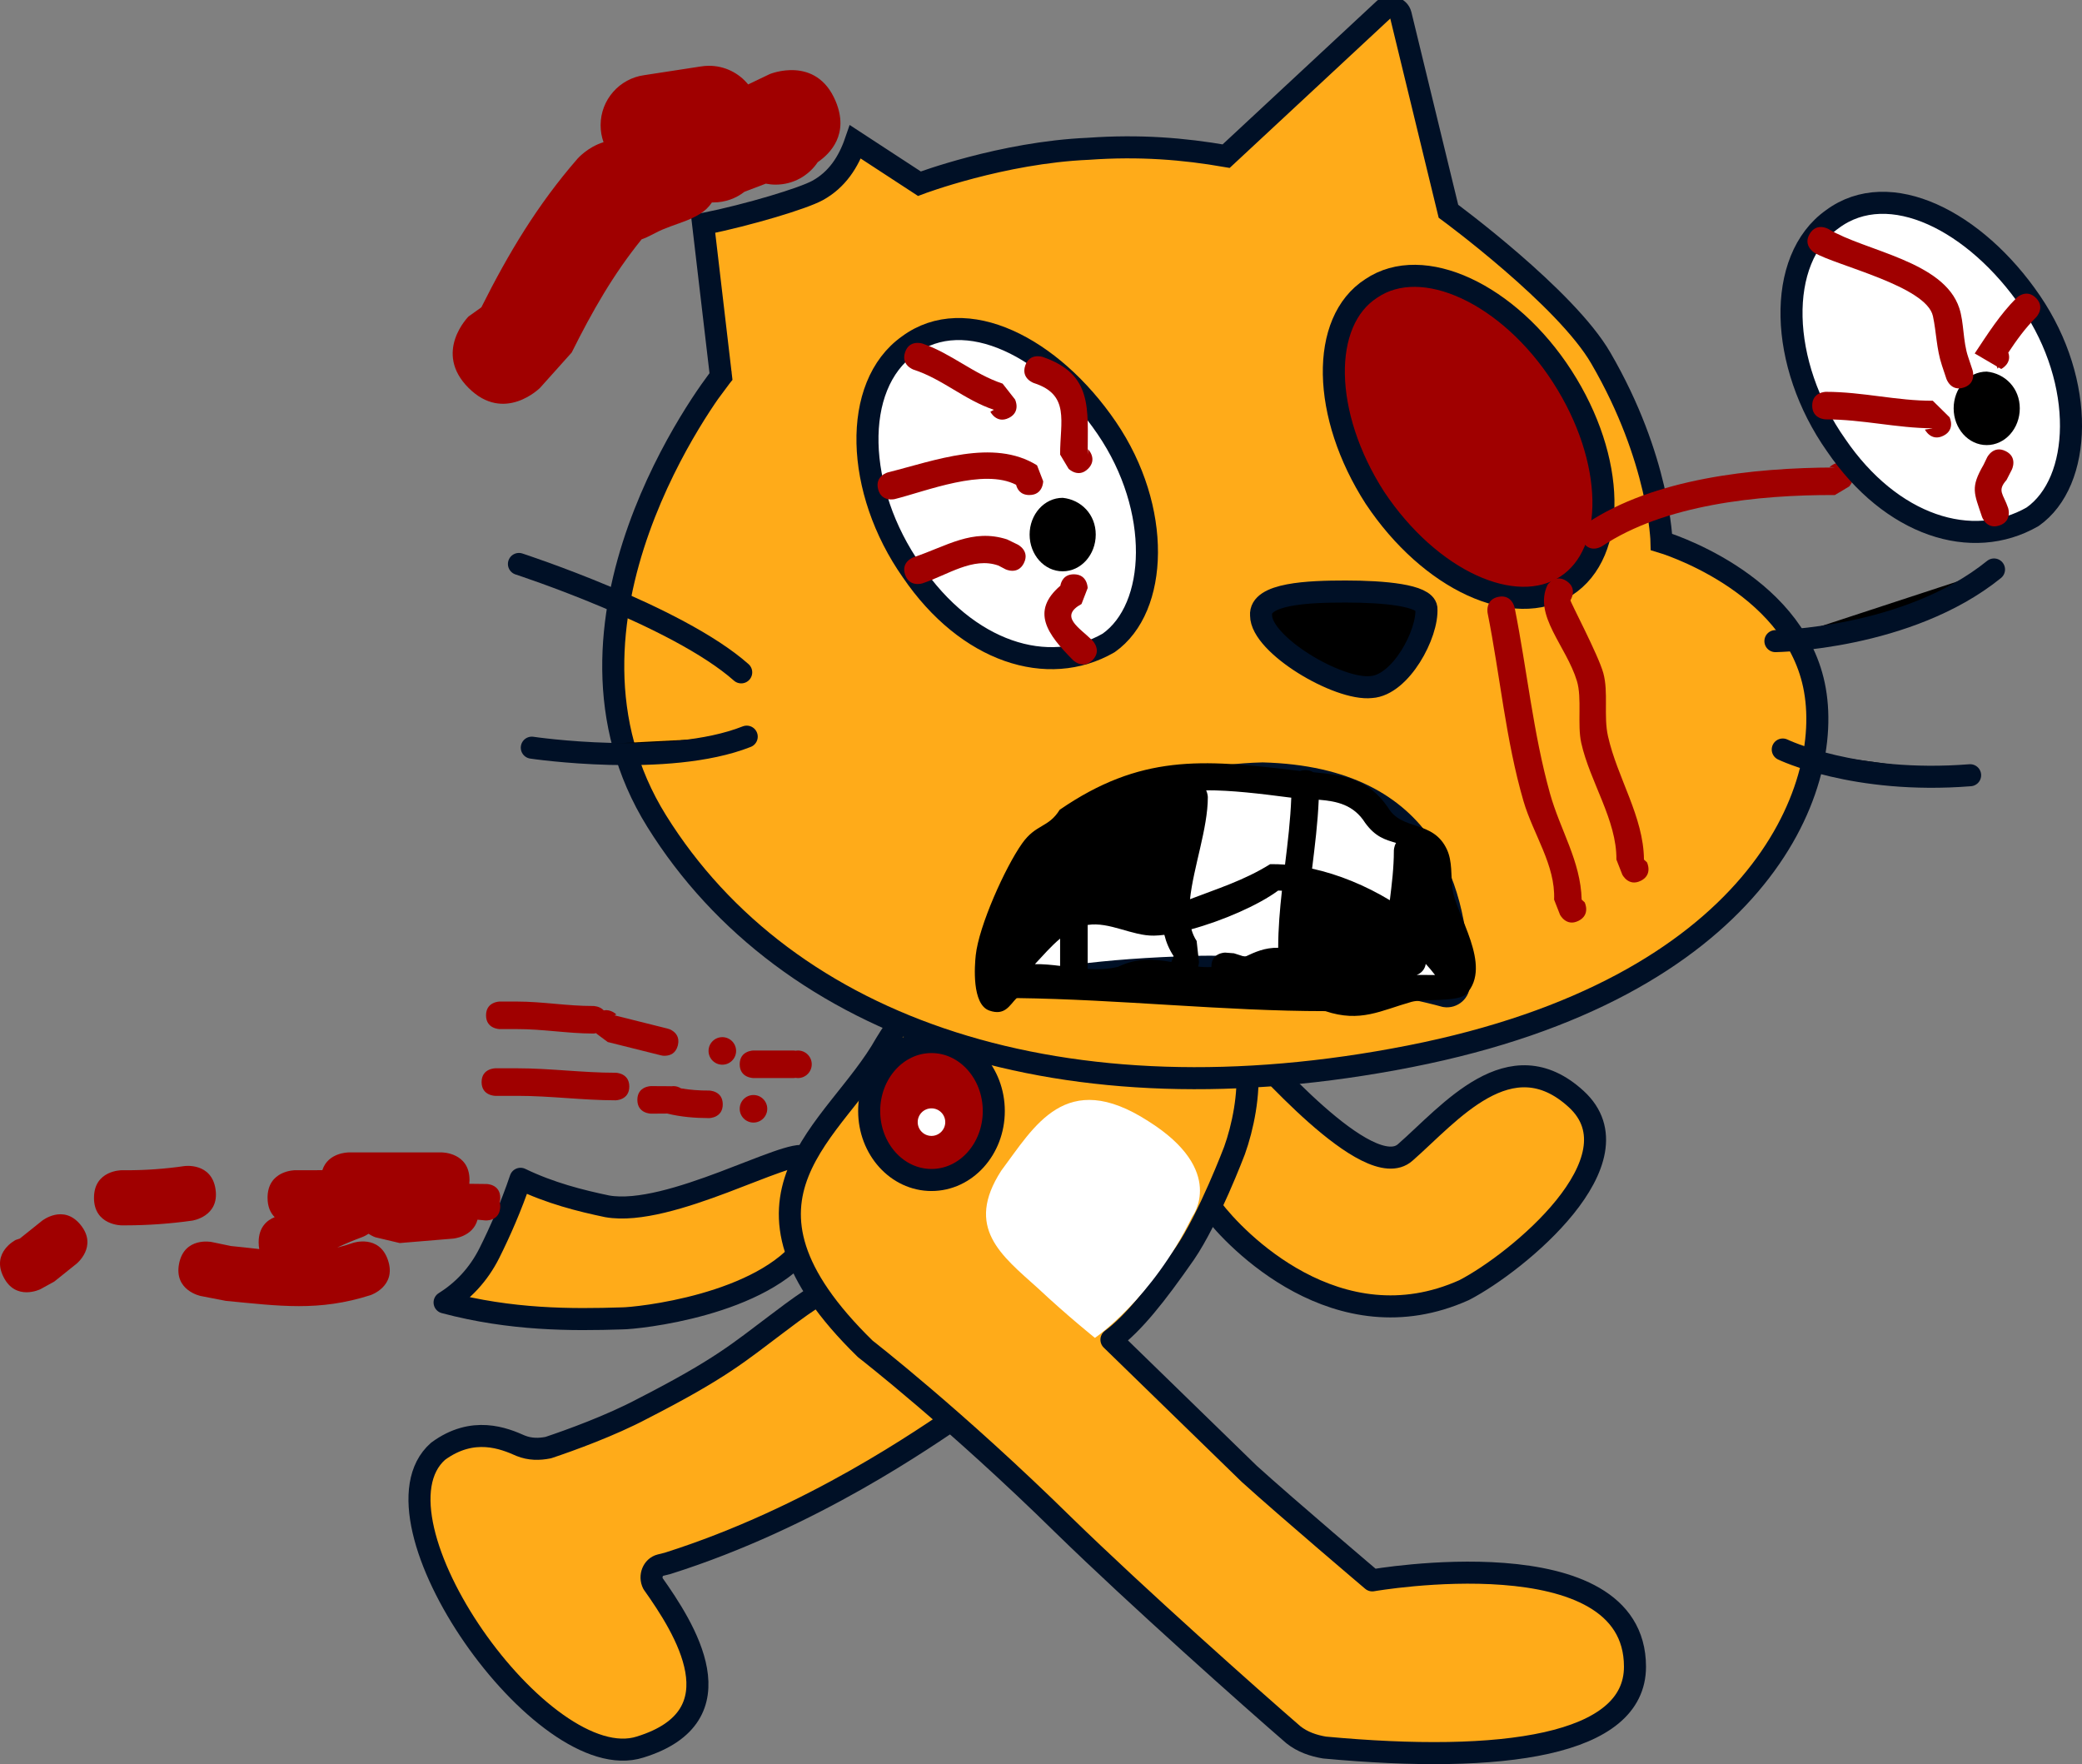 <svg version="1.1" xmlns="http://www.w3.org/2000/svg" xmlns:xlink="http://www.w3.org/1999/xlink" width="113.34" height="96.03" viewBox="0,0,113.34,96.03"><rect x="0" y="0" width="113.34" height="96.03" fill="#808080" stroke="none"/><g transform="translate(-177.695,-133.774)"><g data-paper-data="{&quot;isPaintingLayer&quot;:true}" stroke-miterlimit="10" stroke-dasharray="" stroke-dashoffset="0" style="mix-blend-mode: normal"><g fill-rule="evenodd"><path d="M221.551,196.739c0.8,0.4 2.5,1.3 0.1,4.7c-2.4,3.4 -9.3,4.1 -10.1,4.1c-2.74,0.088 -6.027,0.099 -9.654,-0.867c0.998,-0.621 1.849,-1.51 2.443,-2.698c0.553,-1.105 1.181,-2.517 1.691,-4.033c1.608,0.777 3.257,1.193 4.719,1.498c3.4,0.6 9.9,-3.2 10.8,-2.7z" fill="#ffab19" stroke="#001026" stroke-width="1.2" stroke-linecap="round" stroke-linejoin="round"/><path d="" fill="#ffffff" stroke="none" stroke-width="1" stroke-linecap="butt" stroke-linejoin="miter"/></g><path d="M229.942,210.773c-1.8,1.2 -8,5.6 -15.9,8.1l-0.4,0.1c-0.4,0.1 -0.6,0.6 -0.4,1c1.7,2.4 4.8,7.2 -0.7,8.9c-5.3,1.7 -15.2,-12.4 -11,-16.1c1.9,-1.4 3.6,-0.7 4.5,-0.3c0.5,0.2 1,0.2 1.5,0.1c1.2,-0.4 3.4,-1.2 5.1,-2.1c4.3,-2.2 5.3,-3.1 7.3,-4.6c2,-1.5 6.6,-5.2 10.3,-2c3.2,2.7 1.4,5.7 -0.3,6.9z" fill="#ffab19" fill-rule="evenodd" stroke="#001026" stroke-width="1.2" stroke-linecap="round" stroke-linejoin="round"/><path d="M245.6,190.7c0.5,0.4 6.6,7.6 8.6,5.8c2.4,-2.1 5.7,-6.2 9.3,-2.9c3.6,3.3 -3.2,8.9 -6.1,10.4c-6.9,3.1 -12.5,-2.8 -13.7,-4.4c-1.2,-1.6 -3.3,-4.3 -3.3,-6.9c0.1,-2.8 3.5,-3.5 5.2,-2z" fill="#ffab19" fill-rule="evenodd" stroke="#001026" stroke-width="1.2" stroke-linecap="round" stroke-linejoin="round"/><g fill-rule="evenodd"><path d="M245.7,214c2.1,1.9 6.7,5.8 6.7,5.8c0,0 14.3,-2.5 14.3,4.7c0,4.3 -7.2,5.3 -16.9,4.4c-0.6,-0.1 -1.2,-0.3 -1.7,-0.7c-2.2,-1.9 -8.5,-7.5 -12.5,-11.4c-5.9,-5.8 -10.8,-9.6 -10.8,-9.6c-8.5,-8.3 -1.6,-11.8 1.1,-16.6c2.5,-4.1 3.6,-3.3 9.6,-2.1c3.4,0.5 5.4,0.8 7.6,0.7c3.3,-0.1 2.7,4.7 1.8,7.2c0,0 -1.4,3.7 -2.7,5.6c-1.6,2.3 -2.8,3.8 -4,4.7z" fill="#ffab19" stroke="#001026" stroke-width="1.2" stroke-linecap="round" stroke-linejoin="round"/><path d="M237.3,206.6c0,0 -1.5,-1.2 -3.1,-2.7c-2,-1.8 -4,-3.3 -2,-6.4c1.8,-2.4 3.5,-5.6 8,-2.7c4.3,2.7 2.4,5.2 2.4,5.2c-2.2,4.5 -5.3,6.6 -5.3,6.6z" fill="#ffffff" stroke="none" stroke-width="1" stroke-linecap="butt" stroke-linejoin="miter"/></g><path d="M253.045,134.273c0.3,-0.2 0.8,-0.1 0.9,0.3l2.6,10.7c0,0 6.4,4.7 8.3,8c3.2,5.5 3.3,10 3.3,10c0,0 7.1,2.1 8.3,7.8c1.2,5.7 -3.2,16.5 -22,20.2c-18.8,3.7 -33.9,-1.4 -41,-12.8c-6.719,-10.788 2.949,-23.545 3.499,-24.207l-0.973,-8.294c2.543,-0.517 5.439,-1.398 6.226,-1.828c1.066,-0.583 1.687,-1.548 2.066,-2.645l3.482,2.274c0,0 4.5,-1.7 9.2,-1.9c2.8,-0.2 5.2,0 7.5,0.4zM216.945,154.266l0.001,0.007c0.032,-0.043 0.03,-0.044 -0.001,-0.007z" fill="#ffab19" fill-rule="nonzero" stroke="#001026" stroke-width="1.2" stroke-linecap="butt" stroke-linejoin="miter"/><path d="M257.108,187.335c0.033,0.399 -0.341,0.731 -0.748,0.664c-1.951,-0.541 -7.464,-1.692 -13.477,-1.597c-5.406,0.145 -8.571,0.707 -10.041,1.129c-0.49,0.141 -0.93,-0.325 -0.772,-0.839c0.675,-2.765 3.845,-10.552 14.359,-10.817c9.151,0.248 10.575,6.553 10.679,11.461z" fill="#ffffff" fill-rule="evenodd" stroke="#001026" stroke-width="1.2" stroke-linecap="round" stroke-linejoin="round"/><path d="M286.245,164.773c-4.7,3.8 -11.9,3.9 -11.9,3.9" fill="#000000" fill-rule="evenodd" stroke="#001026" stroke-width="1.2" stroke-linecap="round" stroke-linejoin="round"/><path d="M284.945,175.973c-6.3,0.5 -10.2,-1.4 -10.2,-1.4" fill="#000000" fill-rule="evenodd" stroke="#001026" stroke-width="1.2" stroke-linecap="round" stroke-linejoin="round"/><path d="M250.945,165.973c2.1,0 4.3,0.2 4.4,0.9c0.1,1.4 -1.4,4.2 -3,4.3c-1.8,0.2 -6,-2.3 -6,-3.9c-0.1,-1.2 2.6,-1.3 4.6,-1.3z" fill="#000000" fill-rule="evenodd" stroke="#001026" stroke-width="1.2" stroke-linecap="round" stroke-linejoin="round"/><path d="M205.945,164.473c0,0 8.6,2.8 12.1,5.9" fill="#000000" fill-rule="evenodd" stroke="#001026" stroke-width="1.2" stroke-linecap="round" stroke-linejoin="round"/><path d="M218.345,173.873c-4.3,1.7 -11.7,0.6 -11.7,0.6" fill="#000000" fill-rule="evenodd" stroke="#001026" stroke-width="1.2" stroke-linecap="round" stroke-linejoin="round"/><g fill="#a00000" fill-rule="evenodd"><path d="M262.745,154.273c2.9,4.5 3,9.6 0.2,11.4c-2.8,1.8 -7.4,-0.3 -10.4,-4.8c-2.9,-4.5 -3,-9.6 -0.2,-11.4c2.8,-1.9 7.5,0.3 10.4,4.8z" stroke="#001026" stroke-width="1.2" stroke-linecap="round" stroke-linejoin="round"/><path d="M262.345,159.973c0,1.1 -0.8,2 -1.8,2c-1,0 -1.8,-0.9 -1.8,-2c0,-1.1 0.8,-2 1.8,-2c1,0 1.8,0.9 1.8,2" stroke="none" stroke-width="1" stroke-linecap="butt" stroke-linejoin="miter"/></g><g fill-rule="evenodd"><path d="M237.945,157.073c3,4.4 2.8,9.8 0.1,11.7c-3.3,1.9 -7.7,0.5 -10.7,-3.9c-3.1,-4.4 -3.3,-10.1 -0.2,-12.3c3.1,-2.3 7.8,0.1 10.8,4.5z" fill="#ffffff" stroke="#001026" stroke-width="1.2" stroke-linecap="round" stroke-linejoin="round"/><path d="M237.345,162.873c0,1.1 -0.8,2 -1.8,2c-1,0 -1.8,-0.9 -1.8,-2c0,-1.1 0.8,-2 1.8,-2c1,0.1 1.8,0.9 1.8,2" fill="#000000" stroke="none" stroke-width="1" stroke-linecap="butt" stroke-linejoin="miter"/></g><path d="M203.202,154.89c-1.945,-1.945 0,-3.889 0,-3.889l0.696,-0.497c1.485,-2.962 3.058,-5.586 5.235,-8.091c0,0 0.562,-0.642 1.417,-0.898c-0.103,-0.289 -0.159,-0.6 -0.159,-0.925c0,-1.391 1.033,-2.541 2.374,-2.725l3.058,-0.47c0.152,-0.026 0.308,-0.04 0.467,-0.04c0.861,0 1.63,0.396 2.134,1.015c0.39,-0.187 0.779,-0.374 1.169,-0.561c0,0 2.538,-1.058 3.596,1.481c0.746,1.791 -0.297,2.845 -0.977,3.31c-0.493,0.738 -1.334,1.224 -2.288,1.224c-0.185,0 -0.366,-0.018 -0.541,-0.053c-0.386,0.147 -0.773,0.294 -1.159,0.441c-0.466,0.364 -1.053,0.581 -1.691,0.581c-0.028,0 -0.055,-0 -0.083,-0.001c-0.004,0.007 -0.009,0.013 -0.013,0.02c-0.634,0.957 -2.023,1.086 -3.035,1.629l-0.485,0.242c0,0 -0.109,0.055 -0.293,0.118c-1.546,1.909 -2.688,3.919 -3.807,6.162l-1.726,1.926c0,0 -1.945,1.945 -3.889,0z" fill="#a00000" fill-rule="nonzero" stroke="none" stroke-width="0.5" stroke-linecap="butt" stroke-linejoin="miter"/><path d="M231.795,194.251c0,2.074 -1.518,3.755 -3.392,3.755c-1.873,0 -3.392,-1.681 -3.392,-3.755c0,-2.074 1.518,-3.755 3.392,-3.755c1.873,0 3.392,1.681 3.392,3.755z" fill="#a00000" fill-rule="nonzero" stroke="#001026" stroke-width="1.2" stroke-linecap="butt" stroke-linejoin="miter"/><path d="M227.653,194.856c0,-0.414 0.336,-0.75 0.75,-0.75c0.414,0 0.75,0.336 0.75,0.75c0,0.414 -0.336,0.75 -0.75,0.75c-0.414,0 -0.75,-0.336 -0.75,-0.75z" fill="#ffffff" fill-rule="nonzero" stroke="none" stroke-width="0.5" stroke-linecap="butt" stroke-linejoin="miter"/><path d="M217.963,191.707c0,-0.75 0.75,-0.75 0.75,-0.75c0.323,0 1.857,0 2.18,0c0,0 0.045,0 0.113,0.011c0.042,-0.007 0.085,-0.011 0.129,-0.011c0.414,0 0.75,0.336 0.75,0.75c0,0.414 -0.336,0.75 -0.75,0.75c-0.044,0 -0.087,-0.004 -0.129,-0.011c-0.068,0.011 -0.113,0.011 -0.113,0.011c-0.323,0 -0.646,0 -0.969,0h-1.211c0,0 -0.75,0 -0.75,-0.75z" fill="#a00000" fill-rule="nonzero" stroke="none" stroke-width="0.5" stroke-linecap="butt" stroke-linejoin="miter"/><path d="M216.267,190.98c0,-0.414 0.336,-0.75 0.75,-0.75c0.414,0 0.75,0.336 0.75,0.75c0,0.414 -0.336,0.75 -0.75,0.75c-0.414,0 -0.75,-0.336 -0.75,-0.75z" fill="#a00000" fill-rule="nonzero" stroke="none" stroke-width="0.5" stroke-linecap="butt" stroke-linejoin="miter"/><path d="M204.154,189.042c0,-0.75 0.75,-0.75 0.75,-0.75h0.923c1.432,0.003 2.737,0.246 4.165,0.242c0,0 0.352,0 0.573,0.241c0.379,-0.084 0.684,0.221 0.684,0.221l-0.106,0.045c0.964,0.241 1.928,0.482 2.892,0.723c0.095,0.022 0.184,0.061 0.261,0.115c0.188,0.12 0.4,0.353 0.306,0.772c-0.004,0.019 -0.009,0.037 -0.014,0.055c-0.115,0.411 -0.41,0.516 -0.632,0.534c-0.029,0.003 -0.058,0.005 -0.088,0.005c-0.069,0 -0.135,-0.009 -0.198,-0.026c-0.964,-0.241 -1.927,-0.482 -2.891,-0.723l-0.591,-0.44c0,0 -0.015,-0.015 -0.037,-0.042c-0.093,0.02 -0.159,0.02 -0.159,0.02c-1.431,-0.003 -2.736,-0.246 -4.165,-0.242h-0.923c0,0 -0.75,0 -0.75,-0.75z" fill="#a00000" fill-rule="nonzero" stroke="none" stroke-width="0.5" stroke-linecap="butt" stroke-linejoin="miter"/><path d="M212.391,193.645c0,-0.75 0.75,-0.75 0.75,-0.75l1.061,0.006c0.007,0.002 0.015,0.004 0.022,0.005c0.042,-0.007 0.085,-0.011 0.129,-0.011c0.152,0 0.294,0.045 0.412,0.123c0.504,0.085 1.017,0.122 1.526,0.119c0,0 0.75,0 0.75,0.75c0,0.75 -0.75,0.75 -0.75,0.75c-0.762,-0.003 -1.533,-0.063 -2.272,-0.248l-0.877,0.006c0,0 -0.75,0 -0.75,-0.75z" fill="#a00000" fill-rule="nonzero" stroke="none" stroke-width="0.5" stroke-linecap="butt" stroke-linejoin="miter"/><path d="M217.963,194.13c0,-0.414 0.336,-0.75 0.75,-0.75c0.414,0 0.75,0.336 0.75,0.75c0,0.414 -0.336,0.75 -0.75,0.75c-0.414,0 -0.75,-0.336 -0.75,-0.75z" fill="#a00000" fill-rule="nonzero" stroke="none" stroke-width="0.5" stroke-linecap="butt" stroke-linejoin="miter"/><path d="M203.912,192.676c0,-0.75 0.75,-0.75 0.75,-0.75h1.211c1.786,0.001 3.543,0.243 5.33,0.242c0,0 0.75,0 0.75,0.75c0,0.75 -0.75,0.75 -0.75,0.75c-1.787,-0.001 -3.545,-0.243 -5.33,-0.242h-1.211c0,0 -0.75,0 -0.75,-0.75z" fill="#a00000" fill-rule="nonzero" stroke="none" stroke-width="0.5" stroke-linecap="butt" stroke-linejoin="miter"/><path d="M252.005,178.556c-0.623,-0.976 -1.529,-1.171 -2.521,-1.25c-0.053,1.266 -0.209,2.507 -0.362,3.751c1.451,0.316 2.911,0.922 4.233,1.719c0.108,-0.881 0.219,-1.763 0.219,-2.698c0,0 0,-0.22 0.119,-0.421c-0.581,-0.175 -1.12,-0.312 -1.689,-1.101zM247.935,177.189c-1.709,-0.221 -3.187,-0.399 -4.583,-0.396c0.095,0.188 0.095,0.378 0.095,0.378c0,1.688 -0.784,3.804 -0.97,5.55c1.446,-0.558 2.938,-1.017 4.363,-1.907c0.267,-0.004 0.537,0.005 0.809,0.025c0.148,-1.208 0.295,-2.415 0.34,-3.644c-0.018,-0.002 -0.036,-0.004 -0.054,-0.007zM238.56,186.401c1.051,-0.508 1.992,-0.423 2.902,-0.262c-0,-0.003 -0,-0.004 -0,-0.004l0.126,-0.311c-0.246,-0.37 -0.409,-0.759 -0.507,-1.163c-0.201,0.025 -0.391,0.04 -0.564,0.043c-1.195,0.022 -2.416,-0.767 -3.611,-0.582c0,0.798 0,1.596 0,2.394c0.557,0.035 1.112,0.021 1.655,-0.116zM243.643,186.411c-0,-0.011 -0.001,-0.022 -0.001,-0.033c0,-0.75 0.75,-0.75 0.75,-0.75l0.476,0.037c0.091,0.03 0.309,0.099 0.597,0.191c0.549,-0.259 1.086,-0.505 1.812,-0.491c0.002,-1.053 0.09,-2.083 0.204,-3.106c-0.069,-0.004 -0.137,-0.007 -0.205,-0.008c-1.075,0.796 -3.029,1.644 -4.723,2.106c0.064,0.231 0.157,0.444 0.285,0.637l0.126,1.143c0,0 0,0.114 -0.044,0.252c0.24,0.026 0.482,0.037 0.725,0.023zM233.039,188.103c-0.39,0.395 -0.635,0.979 -1.488,0.68c-0.964,-0.338 -0.798,-2.463 -0.739,-3.01c0.17,-1.595 1.603,-4.788 2.525,-6.088c0.758,-1.07 1.431,-0.839 2.046,-1.832c4.385,-3.015 7.752,-2.751 12.735,-2.152c0.117,0.014 0.234,0.027 0.349,0.039c0.081,-0.028 0.175,-0.045 0.286,-0.045c0.184,0 0.324,0.045 0.428,0.114c1.612,0.153 2.982,0.331 4.072,1.916c0.749,1.297 2.459,0.664 3.211,2.293c0.299,0.648 0.213,1.412 0.297,2.121c0.167,1.421 2.211,4.186 0.759,5.738c-0.43,0.46 -2.373,0.26 -2.978,0.43c-1.685,0.474 -2.785,1.145 -4.698,0.507c-5.504,0 -11.168,-0.639 -16.805,-0.711zM255.31,186.242c-0.04,0.279 -0.233,0.509 -0.492,0.601c0.319,-0 0.69,0.005 0.999,0.005c-0.156,-0.204 -0.325,-0.406 -0.507,-0.605zM235.405,184.867c-0.49,0.405 -0.922,0.912 -1.372,1.389c0.447,-0.007 0.907,0.039 1.372,0.096c0,-0.481 0,-0.98 0,-1.485z" fill="#000000" fill-rule="nonzero" stroke="none" stroke-width="0.5" stroke-linecap="butt" stroke-linejoin="miter"/><path d="M267.016,181.718c-0.671,0.335 -1.006,-0.335 -1.006,-0.335l-0.321,-0.82c0.025,-2.151 -1.448,-4.24 -1.916,-6.36c-0.219,-0.993 0.049,-2.424 -0.232,-3.355c-0.573,-1.899 -2.385,-3.579 -1.602,-5.236c0,0 0.416,-0.624 1.04,-0.208c0.624,0.416 0.208,1.04 0.208,1.04c-0.051,0.025 1.515,2.969 1.79,3.97c0.287,1.047 0.007,2.333 0.252,3.428c0.511,2.282 1.939,4.382 1.96,6.722l0.163,0.149c0,0 0.335,0.671 -0.335,1.006z" fill="#a00000" fill-rule="nonzero" stroke="none" stroke-width="0.5" stroke-linecap="butt" stroke-linejoin="miter"/><path d="M263.624,183.899c-0.671,0.335 -1.006,-0.335 -1.006,-0.335l-0.321,-0.82c0.081,-1.882 -1.141,-3.561 -1.666,-5.362c-0.967,-3.317 -1.276,-6.851 -1.953,-10.237c0,0 -0.147,-0.735 0.588,-0.883c0.735,-0.147 0.883,0.588 0.883,0.588c0.671,3.355 1.004,6.815 1.923,10.112c0.561,2.012 1.668,3.67 1.726,5.782l0.163,0.149c0,0 0.335,0.671 -0.335,1.006z" fill="#a00000" fill-rule="nonzero" stroke="none" stroke-width="0.5" stroke-linecap="butt" stroke-linejoin="miter"/><path d="M278.354,159.198c0.53,0.53 0,1.061 0,1.061l-0.773,0.462c-4.193,-0.017 -9.286,0.528 -12.666,2.781c0,0 -0.624,0.416 -1.04,-0.208c-0.416,-0.624 0.208,-1.04 0.208,-1.04c3.648,-2.432 9.013,-3.017 13.498,-3.033l-0.288,-0.023c0,0 0.53,-0.53 1.061,0z" fill="#a00000" fill-rule="nonzero" stroke="none" stroke-width="0.5" stroke-linecap="butt" stroke-linejoin="miter"/><g fill-rule="evenodd"><path d="M288.248,150.202c3,4.4 2.8,9.8 0.1,11.7c-3.3,1.9 -7.7,0.5 -10.7,-3.9c-3.1,-4.4 -3.3,-10.1 -0.2,-12.3c3.1,-2.3 7.8,0.1 10.8,4.5z" fill="#ffffff" stroke="#001026" stroke-width="1.2" stroke-linecap="round" stroke-linejoin="round"/><path d="M287.648,156.002c0,1.1 -0.8,2 -1.8,2c-1,0 -1.8,-0.9 -1.8,-2c0,-1.1 0.8,-2 1.8,-2c1,0.1 1.8,0.9 1.8,2" fill="#000000" stroke="none" stroke-width="1" stroke-linecap="butt" stroke-linejoin="miter"/></g><path d="M233.435,164.425c-0.335,0.671 -1.006,0.335 -1.006,0.335l-0.386,-0.202c-1.386,-0.485 -2.753,0.511 -4.129,0.969c0,0 -0.712,0.237 -0.949,-0.474c-0.237,-0.712 0.474,-0.949 0.474,-0.949c1.781,-0.594 3.187,-1.576 5.077,-0.969l0.583,0.283c0,0 0.671,0.335 0.335,1.006z" fill="#a00000" fill-rule="nonzero" stroke="none" stroke-width="0.5" stroke-linecap="butt" stroke-linejoin="miter"/><path d="M235.419,165.657c0.038,-0.214 0.184,-0.622 0.736,-0.622c0.75,0 0.75,0.75 0.75,0.75l-0.334,0.866c-1.241,0.685 -0.128,1.271 0.599,1.995c0,0 0.53,0.53 0,1.061c-0.53,0.53 -1.061,0 -1.061,0c-1.417,-1.422 -2.309,-2.658 -0.691,-4.05z" fill="#a00000" fill-rule="nonzero" stroke="none" stroke-width="0.5" stroke-linecap="butt" stroke-linejoin="miter"/><path d="M233.733,160.721c-0.502,0 -0.668,-0.336 -0.723,-0.558c-1.779,-0.915 -4.899,0.351 -6.605,0.778c0,0 -0.728,0.182 -0.909,-0.546c-0.182,-0.728 0.546,-0.91 0.546,-0.91c2.494,-0.622 5.726,-1.87 8.108,-0.381l0.334,0.866c0,0 0,0.75 -0.75,0.75z" fill="#a00000" fill-rule="nonzero" stroke="none" stroke-width="0.5" stroke-linecap="butt" stroke-linejoin="miter"/><path d="M236.928,159.29c-0.53,0.53 -1.061,0 -1.061,0l-0.462,-0.773c0,-1.814 0.55,-3.255 -1.425,-3.891c0,0 -0.712,-0.237 -0.474,-0.949c0.237,-0.712 0.949,-0.474 0.949,-0.474c2.743,0.938 2.451,2.818 2.451,5.314l0.023,-0.288c0,0 0.53,0.53 0,1.061z" fill="#a00000" fill-rule="nonzero" stroke="none" stroke-width="0.5" stroke-linecap="butt" stroke-linejoin="miter"/><path d="M232.615,156.523c-0.671,0.335 -1.006,-0.335 -1.006,-0.335l0.191,-0.108c-1.593,-0.531 -2.806,-1.679 -4.361,-2.18c0,0 -0.712,-0.237 -0.474,-0.949c0.237,-0.712 0.949,-0.474 0.949,-0.474c1.573,0.538 2.765,1.648 4.361,2.18l0.676,0.861c0,0 0.335,0.671 -0.335,1.006z" fill="#a00000" fill-rule="nonzero" stroke="none" stroke-width="0.5" stroke-linecap="butt" stroke-linejoin="miter"/><path d="M283.489,157.493c-0.671,0.335 -1.006,-0.335 -1.006,-0.335l0.429,-0.07c-1.978,-0.009 -3.8,-0.485 -5.814,-0.485c0,0 -0.75,0 -0.75,-0.75c0,-0.75 0.75,-0.75 0.75,-0.75c2.003,0 3.86,0.494 5.814,0.485l0.913,0.899c0,0 0.335,0.671 -0.335,1.006z" fill="#a00000" fill-rule="nonzero" stroke="none" stroke-width="0.5" stroke-linecap="butt" stroke-linejoin="miter"/><path d="M286.881,158.331c0.671,0.335 0.335,1.006 0.335,1.006l-0.289,0.565c-0.533,0.599 -0.169,0.757 0.087,1.527c0,0 0.237,0.712 -0.474,0.949c-0.712,0.237 -0.949,-0.474 -0.949,-0.474c-0.435,-1.304 -0.638,-1.581 0.087,-2.834l0.195,-0.404c0,0 0.335,-0.671 1.006,-0.335z" fill="#a00000" fill-rule="nonzero" stroke="none" stroke-width="0.5" stroke-linecap="butt" stroke-linejoin="miter"/><path d="M284.602,154.868c-0.712,0.237 -0.949,-0.474 -0.949,-0.474l-0.242,-0.727c-0.304,-0.915 -0.299,-1.794 -0.491,-2.685c-0.352,-1.635 -5.285,-2.753 -6.451,-3.45c0,0 -0.643,-0.386 -0.257,-1.029c0.386,-0.643 1.029,-0.257 1.029,-0.257c1.999,1.204 6.275,1.735 7.115,4.302c0.26,0.795 0.192,1.789 0.478,2.645l0.242,0.727c0,0 0.237,0.712 -0.474,0.949z" fill="#a00000" fill-rule="nonzero" stroke="none" stroke-width="0.5" stroke-linecap="butt" stroke-linejoin="miter"/><path d="M286.396,153.717l-1.202,-0.703c0.716,-1.074 1.361,-2.103 2.274,-3.021c0,0 0.53,-0.53 1.061,0c0.53,0.53 0,1.061 0,1.061c-0.592,0.587 -1.055,1.237 -1.506,1.914c0.21,0.594 -0.385,0.891 -0.385,0.891l-0.147,-0.086c-0.016,0.024 -0.033,0.049 -0.049,0.073z" fill="#a00000" fill-rule="nonzero" stroke="none" stroke-width="0.5" stroke-linecap="butt" stroke-linejoin="miter"/><path d="M187.444,202.557c0.294,-1.471 1.765,-1.177 1.765,-1.177l1.059,0.22c0.539,0.051 1.049,0.112 1.541,0.166c-0.022,-0.112 -0.034,-0.234 -0.034,-0.369c0,-0.832 0.462,-1.203 0.873,-1.368c-0.222,-0.222 -0.388,-0.555 -0.388,-1.055c0,-1.5 1.5,-1.5 1.5,-1.5h0.634c0.283,0 0.566,0 0.849,-0.002c0.305,-0.967 1.424,-0.967 1.424,-0.967c1.292,0 3.795,0 5.087,0c0,0 1.5,0 1.5,1.5c0,0.073 -0.004,0.142 -0.01,0.208c0.319,0.008 0.631,0.011 0.933,0.011c0,0 0.75,0 0.75,0.75c0,0.089 -0.01,0.167 -0.029,0.236c0.026,0.089 0.037,0.194 0.026,0.317c-0.068,0.747 -0.815,0.679 -0.815,0.679c-0.141,-0.013 -0.281,-0.026 -0.419,-0.04c-0.25,0.94 -1.326,1.03 -1.326,1.03c-0.969,0.081 -1.938,0.162 -2.907,0.242l-1.326,-0.314c0,0 -0.171,-0.057 -0.374,-0.191c-0.177,0.119 -0.32,0.172 -0.32,0.172c-0.468,0.173 -0.931,0.364 -1.384,0.578c0.282,-0.068 0.571,-0.152 0.868,-0.256c0,0 1.423,-0.474 1.897,0.949c0.474,1.423 -0.949,1.897 -0.949,1.897c-2.825,0.903 -4.971,0.59 -7.884,0.312l-1.363,-0.265c0,0 -1.471,-0.294 -1.177,-1.765z" fill="#a00000" fill-rule="nonzero" stroke="none" stroke-width="0.5" stroke-linecap="butt" stroke-linejoin="miter"/><path d="M182.812,198.975c0,-1.5 1.5,-1.5 1.5,-1.5h0.242c1.063,0.003 2.128,-0.074 3.179,-0.227c0,0 1.485,-0.212 1.697,1.273c0.212,1.485 -1.273,1.697 -1.273,1.697c-1.193,0.168 -2.399,0.255 -3.604,0.257h-0.242c0,0 -1.5,0 -1.5,-1.5z" fill="#a00000" fill-rule="nonzero" stroke="none" stroke-width="0.5" stroke-linecap="butt" stroke-linejoin="miter"/><path d="M177.883,203.279c-0.671,-1.342 0.671,-2.012 0.671,-2.012l0.218,-0.072c0.404,-0.323 0.808,-0.646 1.211,-0.969c0,0 1.171,-0.937 2.108,0.234c0.937,1.171 -0.234,2.108 -0.234,2.108c-0.404,0.323 -0.808,0.646 -1.211,0.969l-0.751,0.413c0,0 -1.342,0.671 -2.012,-0.671z" fill="#a00000" fill-rule="nonzero" stroke="none" stroke-width="0.5" stroke-linecap="butt" stroke-linejoin="miter"/></g></g></svg>